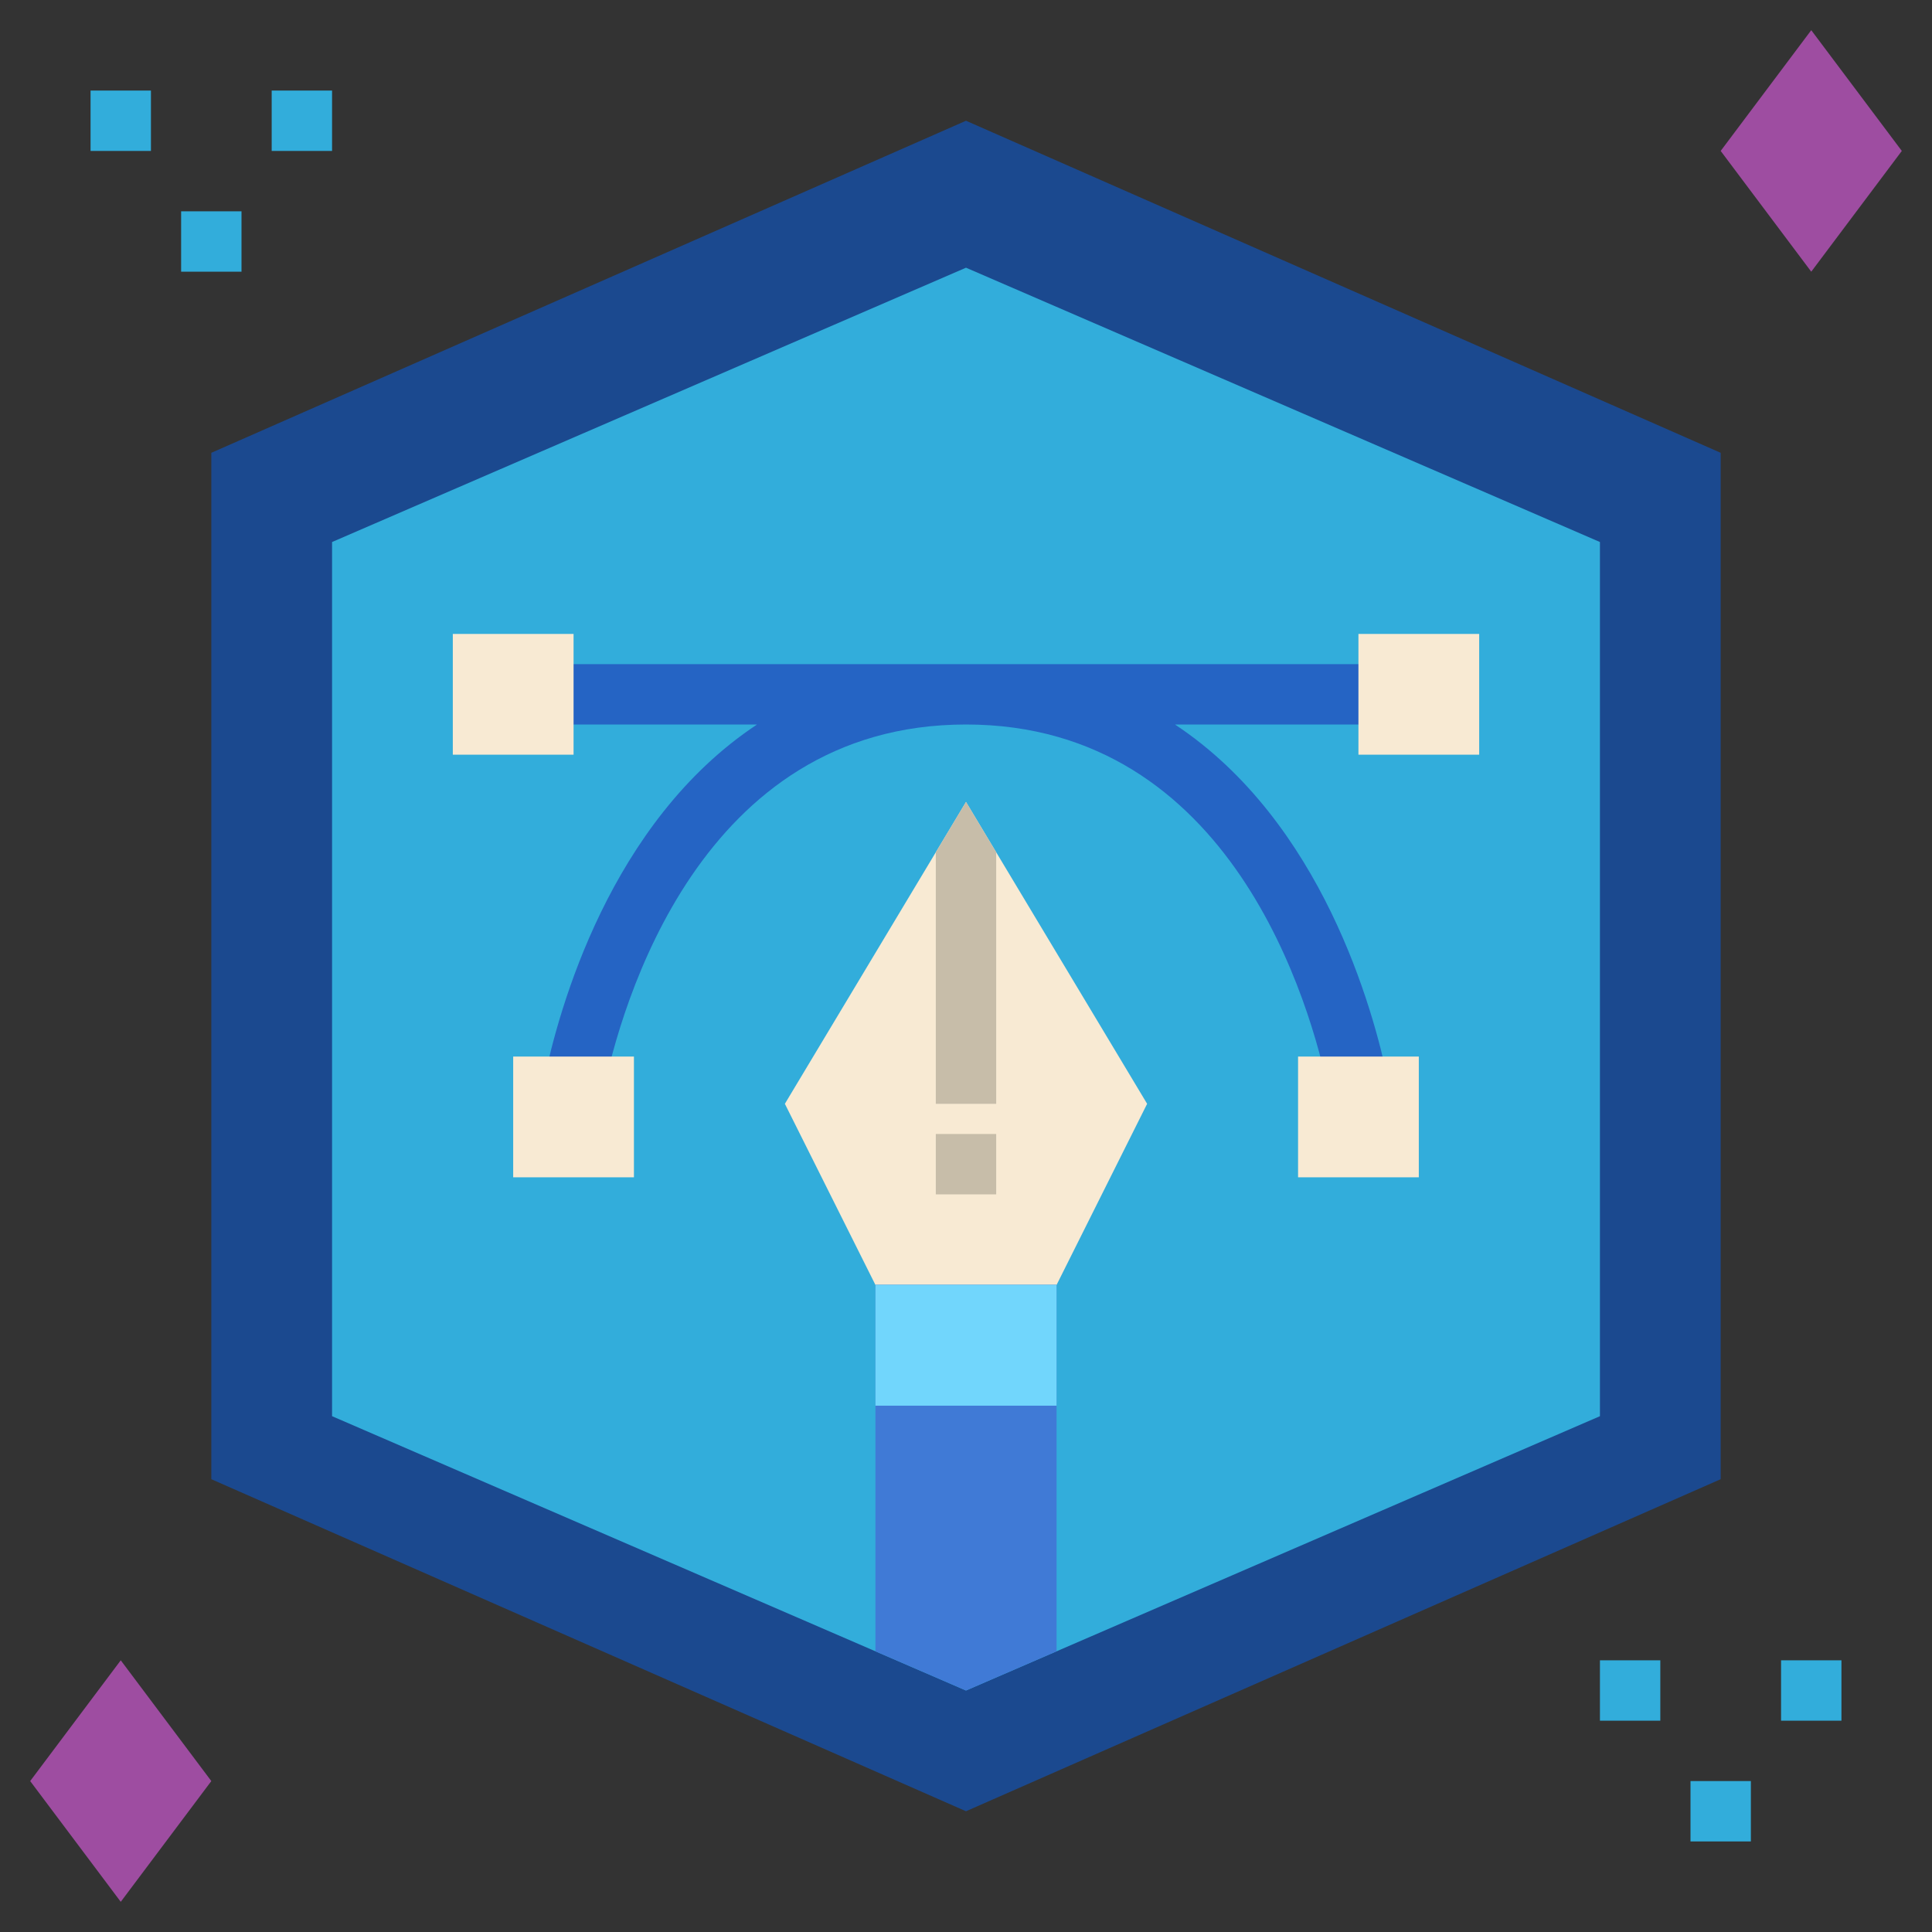 <svg height="512" viewBox="0 0 64 64" width="512" xmlns="http://www.w3.org/2000/svg"><rect x="0" y="0" width="64" height="64" fill="#333333" stroke="none"/><g id="g"><g><path d="m32 60 25-11v-34l-25-11-25 11v34z" fill="#1b498f"/><path d="m11 46.913v-28.958l21-9.087 21 9.087v28.958l-21 9.087z" fill="#32addb"/><path d="m60 1-3 4 3 4 3-4z" fill="#9e4da1"/><path d="m4 55-3 4 3 4 3-4z" fill="#9e4da1"/><path d="m46 22h-28v2h7.078c-4.869 3.223-6.575 9.445-7.058 11.799l1.959.402c.587-2.862 3.19-12.201 12.021-12.201s11.433 9.339 12.021 12.201l1.959-.402c-.483-2.353-2.189-8.576-7.058-11.799h7.078z" fill="#2564c4"/><g><path d="m35 42.565 3-6-6-10-6 10 3 6z" fill="#f8ead3"/><path d="m29 54.702 3 1.298 3-1.298v-12.137h-6z" fill="#407ad6"/><path d="m29 42.565h6v4h-6z" fill="#71d6fc"/><g fill="#c7bda9"><path d="m32 26.565-1 1.667v8.333h2v-8.333z"/><path d="m31 37.565h2v2h-2z"/></g></g><g fill="#32addb"><path d="m3 3h2v2h-2z"/><path d="m9 3h2v2h-2z"/><path d="m6 7h2v2h-2z"/></g><g fill="#32addb"><path d="m53 55h2v2h-2z"/><path d="m59 55h2v2h-2z"/><path d="m56 59h2v2h-2z"/></g><g fill="#f8ead3"><path d="m17 35h4v4h-4z"/><path d="m43 35h4v4h-4z"/><path d="m45 21h4v4h-4z"/><path d="m15 21h4v4h-4z"/></g></g></g></svg>